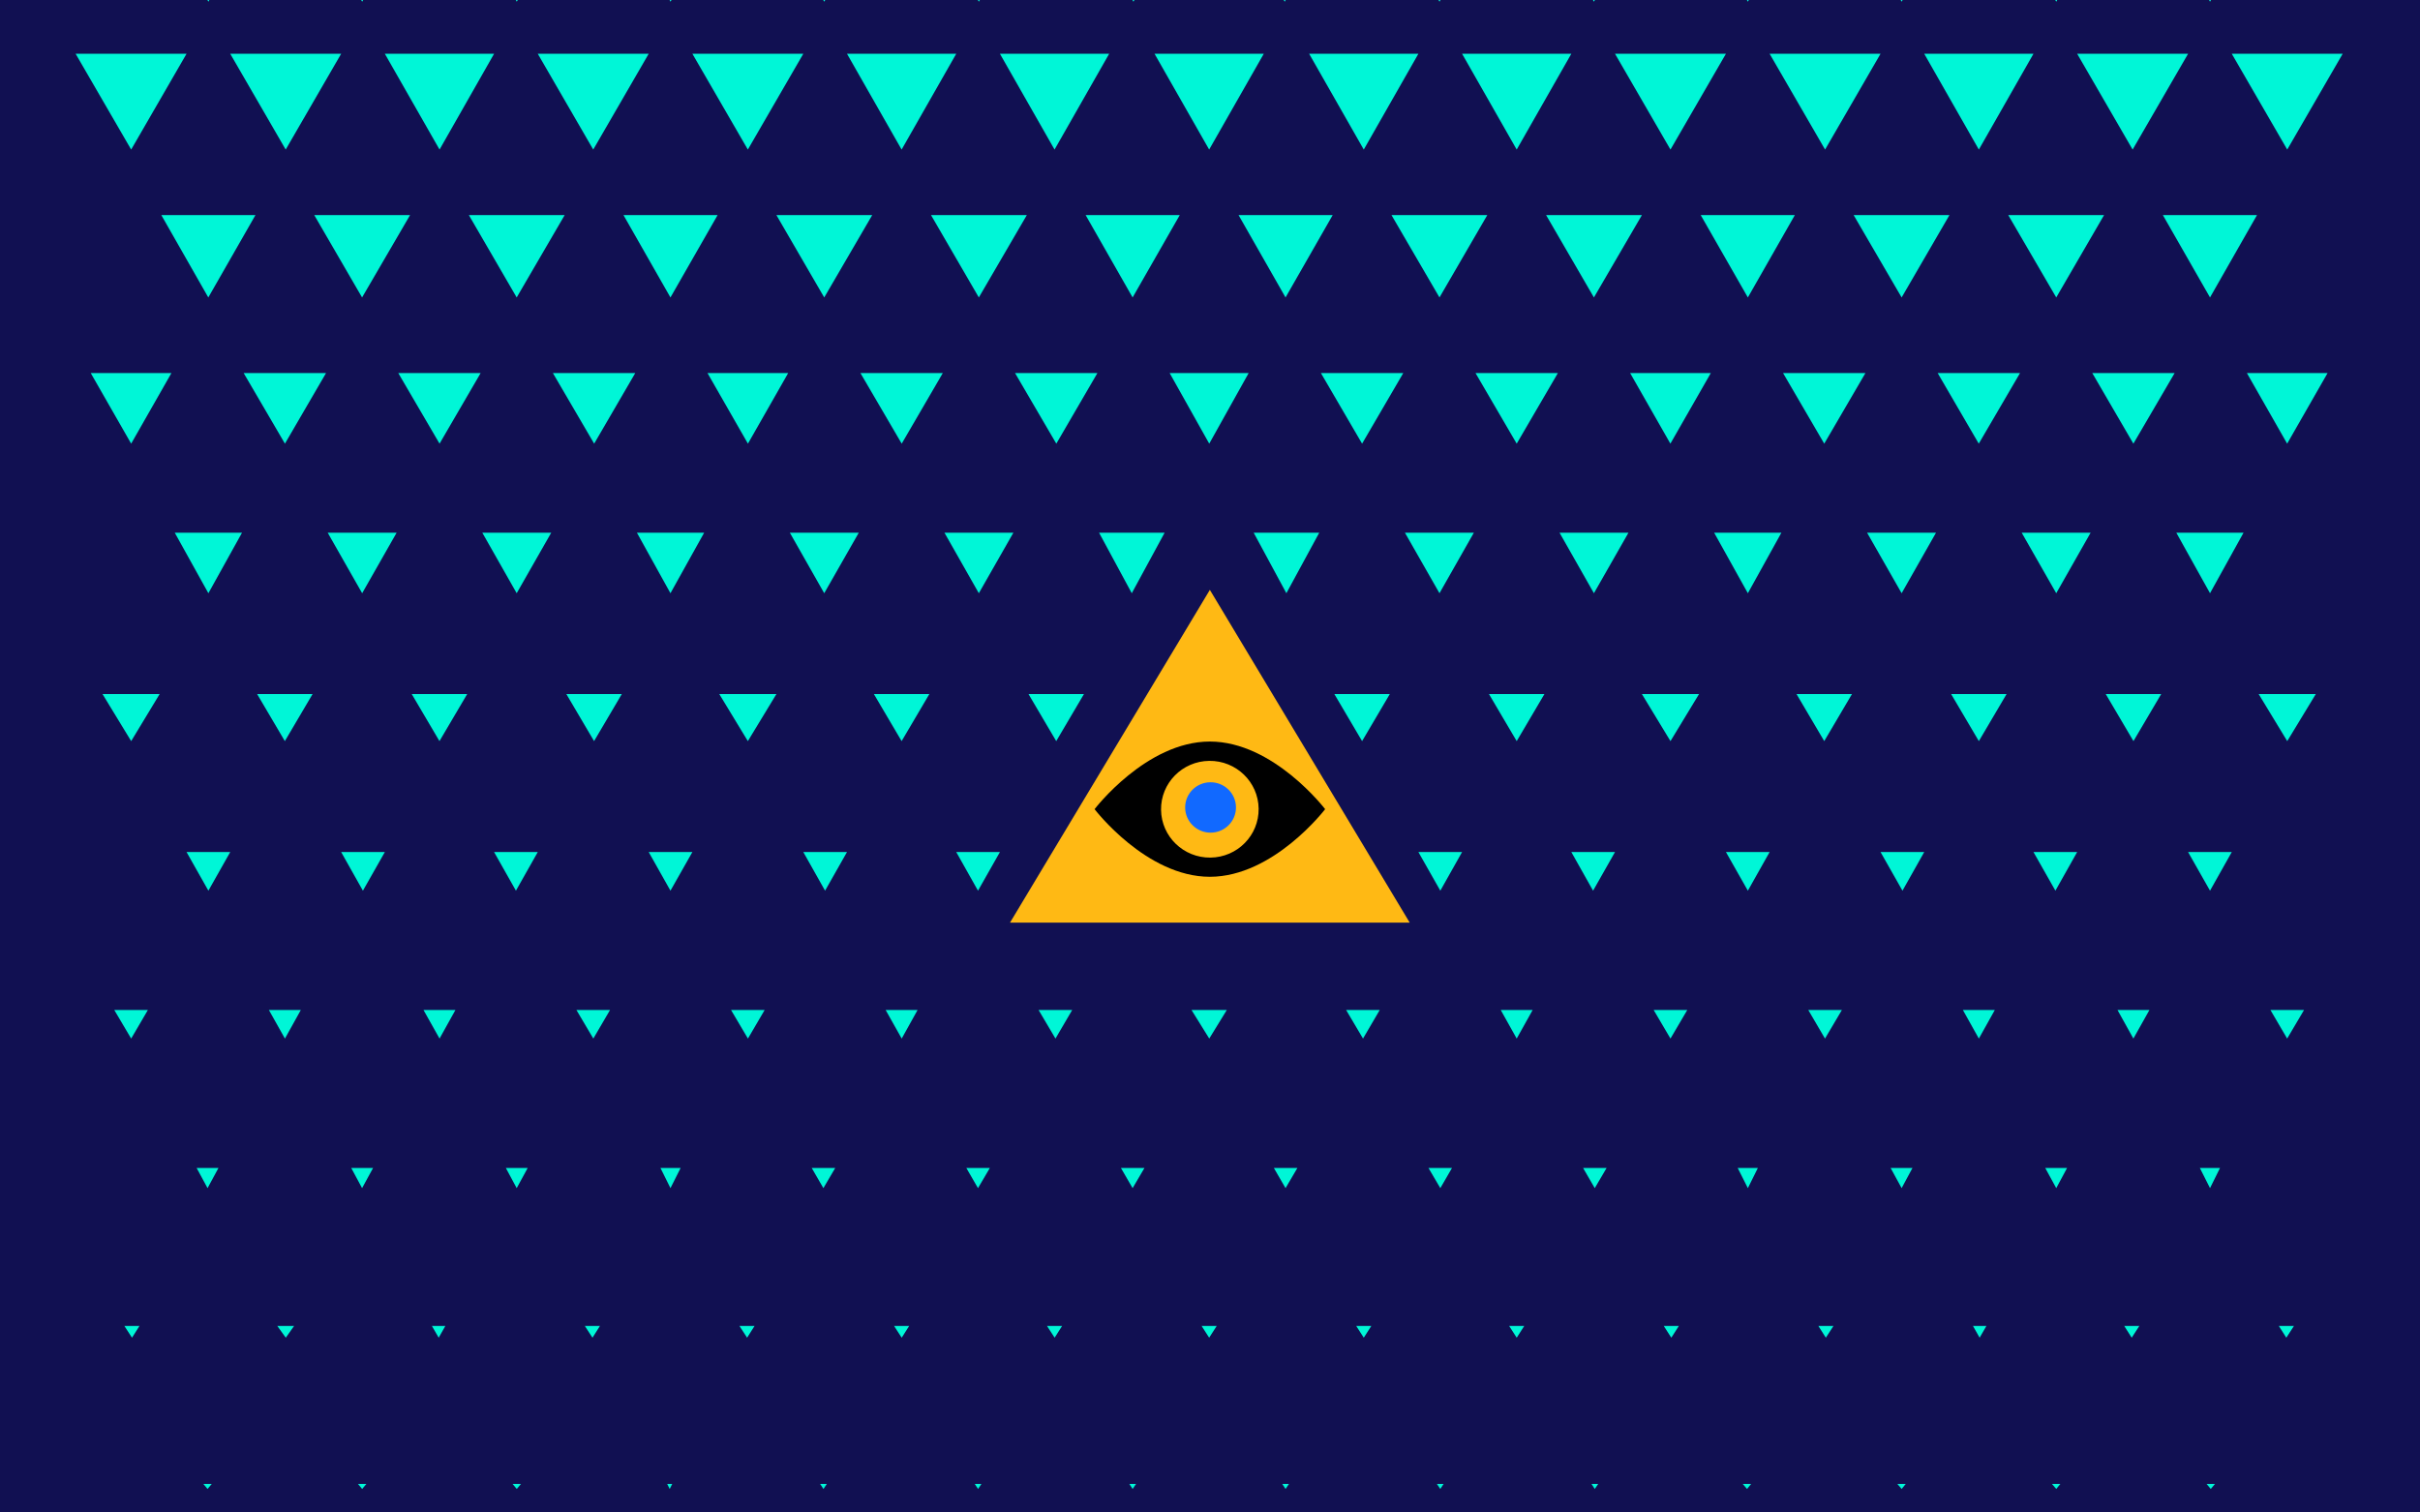 <svg width="1440" height="900" viewBox="0 0 1440 900" fill="none" xmlns="http://www.w3.org/2000/svg">
<rect x="0" y="0" width="1440" height="900" fill="#333333" stroke="none"/>
<g clip-path="url(#clip0)">
<rect width="1440" height="900" fill="white"/>
<path d="M-45 -40H1511V935H-45V-40Z" fill="#111052"/>
<path d="M1315.5 886L1318 883L1313 883L1315.5 886Z" fill="#00F6D7"/>
<path d="M1223.56 886L1226 883L1221 883L1223.56 886Z" fill="#00F6D7"/>
<path d="M1131.56 886L1134 883L1129 883L1131.56 886Z" fill="#00F6D7"/>
<path d="M1039.56 886L1042 883L1037 883L1039.56 886Z" fill="#00F6D7"/>
<path d="M948.956 886L951 883L947 883L948.956 886Z" fill="#00F6D7"/>
<path d="M857.044 886L859 883L855 883L857.044 886Z" fill="#00F6D7"/>
<path d="M764.956 886L767 883L763 883L764.956 886Z" fill="#00F6D7"/>
<path d="M673.956 886L676 883L672 883L673.956 886Z" fill="#00F6D7"/>
<path d="M582 886L584 883L580 883L582 886Z" fill="#00F6D7"/>
<path d="M490 886L492 883L488 883L490 886Z" fill="#00F6D7"/>
<path d="M398.5 886L400 883L397 883L398.5 886Z" fill="#00F6D7"/>
<path d="M307.5 886L310 883L305 883L307.5 886Z" fill="#00F6D7"/>
<path d="M215.5 886L218 883L213 883L215.5 886Z" fill="#00F6D7"/>
<path d="M123.5 886L126 883L121 883L123.5 886Z" fill="#00F6D7"/>
<path d="M1360.45 796L1365 789L1356 789L1360.45 796Z" fill="#00F6D7"/>
<path d="M1268.45 796L1273 789L1264 789L1268.45 796Z" fill="#00F6D7"/>
<path d="M1177.96 796L1182 789L1174 789L1177.96 796Z" fill="#00F6D7"/>
<path d="M1086.45 796L1091 789L1082 789L1086.45 796Z" fill="#00F6D7"/>
<path d="M994.5 796L999 789L990 789L994.5 796Z" fill="#00F6D7"/>
<path d="M902.5 796L907 789L898 789L902.5 796Z" fill="#00F6D7"/>
<path d="M811.5 796L816 789L807 789L811.5 796Z" fill="#00F6D7"/>
<path d="M719.5 796L724 789L715 789L719.5 796Z" fill="#00F6D7"/>
<path d="M627.551 796L632 789L623 789L627.551 796Z" fill="#00F6D7"/>
<path d="M536.551 796L541 789L532 789L536.551 796Z" fill="#00F6D7"/>
<path d="M444.551 796L449 789L440 789L444.551 796Z" fill="#00F6D7"/>
<path d="M352.551 796L357 789L348 789L352.551 796Z" fill="#00F6D7"/>
<path d="M261.045 796L265 789L257 789L261.045 796Z" fill="#00F6D7"/>
<path d="M170.056 796L175 789L165 789L170.056 796Z" fill="#00F6D7"/>
<path d="M78.55 796L83 789L74 789L78.55 796Z" fill="#00F6D7"/>
<path d="M1315.05 707L1321 695L1309 695L1315.05 707Z" fill="#00F6D7"/>
<path d="M1223.55 707L1230 695L1217 695L1223.55 707Z" fill="#00F6D7"/>
<path d="M1131.55 707L1138 695L1125 695L1131.55 707Z" fill="#00F6D7"/>
<path d="M1040.05 707L1046 695L1034 695L1040.05 707Z" fill="#00F6D7"/>
<path d="M948.947 707L956 695L942 695L948.947 707Z" fill="#00F6D7"/>
<path d="M857.053 707L864 695L850 695L857.053 707Z" fill="#00F6D7"/>
<path d="M764.947 707L772 695L758 695L764.947 707Z" fill="#00F6D7"/>
<path d="M673.947 707L681 695L667 695L673.947 707Z" fill="#00F6D7"/>
<path d="M581.947 707L589 695L575 695L581.947 707Z" fill="#00F6D7"/>
<path d="M489.947 707L497 695L483 695L489.947 707Z" fill="#00F6D7"/>
<path d="M398.955 707L405 695L393 695L398.955 707Z" fill="#00F6D7"/>
<path d="M307.451 707L314 695L301 695L307.451 707Z" fill="#00F6D7"/>
<path d="M215.451 707L222 695L209 695L215.451 707Z" fill="#00F6D7"/>
<path d="M123.5 707L130 695L117 695L123.5 707Z" fill="#00F6D7"/>
<path d="M1360.95 618L1371 601L1351 601L1360.95 618Z" fill="#00F6D7"/>
<path d="M1269.45 618L1279 601L1260 601L1269.45 618Z" fill="#00F6D7"/>
<path d="M1177.5 618L1187 601L1168 601L1177.5 618Z" fill="#00F6D7"/>
<path d="M1085.95 618L1096 601L1076 601L1085.95 618Z" fill="#00F6D7"/>
<path d="M994 618L1004 601L984 601L994 618Z" fill="#00F6D7"/>
<path d="M902.5 618L912 601L893 601L902.5 618Z" fill="#00F6D7"/>
<path d="M811.051 618L821 601L801 601L811.051 618Z" fill="#00F6D7"/>
<path d="M719.554 618L730 601L709 601L719.554 618Z" fill="#00F6D7"/>
<path d="M628.051 618L638 601L618 601L628.051 618Z" fill="#00F6D7"/>
<path d="M536.549 618L546 601L527 601L536.549 618Z" fill="#00F6D7"/>
<path d="M445.051 618L455 601L435 601L445.051 618Z" fill="#00F6D7"/>
<path d="M353.051 618L363 601L343 601L353.051 618Z" fill="#00F6D7"/>
<path d="M261.549 618L271 601L252 601L261.549 618Z" fill="#00F6D7"/>
<path d="M169.549 618L179 601L160 601L169.549 618Z" fill="#00F6D7"/>
<path d="M78.051 618L88 601L68 601L78.051 618Z" fill="#00F6D7"/>
<path d="M1315.05 530L1328 507L1302 507L1315.05 530Z" fill="#00F6D7"/>
<path d="M1223.05 530L1236 507L1210 507L1223.05 530Z" fill="#00F6D7"/>
<path d="M1132.05 530L1145 507L1119 507L1132.05 530Z" fill="#00F6D7"/>
<path d="M1040.05 530L1053 507L1027 507L1040.05 530Z" fill="#00F6D7"/>
<path d="M947.949 530L961 507L935 507L947.949 530Z" fill="#00F6D7"/>
<path d="M857.051 530L870 507L844 507L857.051 530Z" fill="#00F6D7"/>
<path d="M765.447 530L779 507L752 507L765.447 530Z" fill="#00F6D7"/>
<path d="M673.447 530L687 507L660 507L673.447 530Z" fill="#00F6D7"/>
<path d="M581.949 530L595 507L569 507L581.949 530Z" fill="#00F6D7"/>
<path d="M490.949 530L504 507L478 507L490.949 530Z" fill="#00F6D7"/>
<path d="M398.949 530L412 507L386 507L398.949 530Z" fill="#00F6D7"/>
<path d="M307 530L320 507L294 507L307 530Z" fill="#00F6D7"/>
<path d="M215.949 530L229 507L203 507L215.949 530Z" fill="#00F6D7"/>
<path d="M124 530L137 507L111 507L124 530Z" fill="#00F6D7"/>
<path d="M1361 441L1378 413L1344 413L1361 441Z" fill="#00F6D7"/>
<path d="M1269.5 441L1286 413L1253 413L1269.5 441Z" fill="#00F6D7"/>
<path d="M1177.5 441L1194 413L1161 413L1177.5 441Z" fill="#00F6D7"/>
<path d="M1085.5 441L1102 413L1069 413L1085.5 441Z" fill="#00F6D7"/>
<path d="M994 441L1011 413L977 413L994 441Z" fill="#00F6D7"/>
<path d="M902.5 441L919 413L886 413L902.5 441Z" fill="#00F6D7"/>
<path d="M810.5 441L827 413L794 413L810.5 441Z" fill="#00F6D7"/>
<path d="M719.5 441L737 413L702 413L719.5 441Z" fill="#00F6D7"/>
<path d="M628.5 441L645 413L612 413L628.5 441Z" fill="#00F6D7"/>
<path d="M536.5 441L553 413L520 413L536.5 441Z" fill="#00F6D7"/>
<path d="M445 441L462 413L428 413L445 441Z" fill="#00F6D7"/>
<path d="M353.5 441L370 413L337 413L353.5 441Z" fill="#00F6D7"/>
<path d="M261.5 441L278 413L245 413L261.5 441Z" fill="#00F6D7"/>
<path d="M169.5 441L186 413L153 413L169.5 441Z" fill="#00F6D7"/>
<path d="M78.052 441L95 413L61 413L78.052 441Z" fill="#00F6D7"/>
<path d="M1315.05 353L1335 317L1295 317L1315.05 353Z" fill="#00F6D7"/>
<path d="M1223.55 353L1244 317L1203 317L1223.55 353Z" fill="#00F6D7"/>
<path d="M1131.55 353L1152 317L1111 317L1131.55 353Z" fill="#00F6D7"/>
<path d="M1040.05 353L1060 317L1020 317L1040.05 353Z" fill="#00F6D7"/>
<path d="M948.449 353L969 317L928 317L948.449 353Z" fill="#00F6D7"/>
<path d="M856.551 353L877 317L836 317L856.551 353Z" fill="#00F6D7"/>
<path d="M765.451 353L785 317L746 317L765.451 353Z" fill="#00F6D7"/>
<path d="M673.451 353L693 317L654 317L673.451 353Z" fill="#00F6D7"/>
<path d="M582.449 353L603 317L562 317L582.449 353Z" fill="#00F6D7"/>
<path d="M490.449 353L511 317L470 317L490.449 353Z" fill="#00F6D7"/>
<path d="M398.95 353L419 317L379 317L398.95 353Z" fill="#00F6D7"/>
<path d="M307.449 353L328 317L287 317L307.449 353Z" fill="#00F6D7"/>
<path d="M215.5 353L236 317L195 317L215.5 353Z" fill="#00F6D7"/>
<path d="M124 353L144 317L104 317L124 353Z" fill="#00F6D7"/>
<path d="M1360.95 264L1385 222L1337 222L1360.95 264Z" fill="#00F6D7"/>
<path d="M1269.45 264L1294 222L1245 222L1269.45 264Z" fill="#00F6D7"/>
<path d="M1177.45 264L1202 222L1153 222L1177.45 264Z" fill="#00F6D7"/>
<path d="M1085.5 264L1110 222L1061 222L1085.5 264Z" fill="#00F6D7"/>
<path d="M993.95 264L1018 222L970 222L993.95 264Z" fill="#00F6D7"/>
<path d="M902.5 264L927 222L878 222L902.5 264Z" fill="#00F6D7"/>
<path d="M810.5 264L835 222L786 222L810.5 264Z" fill="#00F6D7"/>
<path d="M719.549 264L743 222L696 222L719.549 264Z" fill="#00F6D7"/>
<path d="M628.551 264L653 222L604 222L628.551 264Z" fill="#00F6D7"/>
<path d="M536.551 264L561 222L512 222L536.551 264Z" fill="#00F6D7"/>
<path d="M445.05 264L469 222L421 222L445.05 264Z" fill="#00F6D7"/>
<path d="M353.551 264L378 222L329 222L353.551 264Z" fill="#00F6D7"/>
<path d="M261.551 264L286 222L237 222L261.551 264Z" fill="#00F6D7"/>
<path d="M169.551 264L194 222L145 222L169.551 264Z" fill="#00F6D7"/>
<path d="M78.05 264L102 222L54 222L78.05 264Z" fill="#00F6D7"/>
<path d="M1315.05 177L1343 128L1287 128L1315.05 177Z" fill="#00F6D7"/>
<path d="M1223.55 177L1252 128L1195 128L1223.55 177Z" fill="#00F6D7"/>
<path d="M1131.55 177L1160 128L1103 128L1131.55 177Z" fill="#00F6D7"/>
<path d="M1040.05 177L1068 128L1012 128L1040.05 177Z" fill="#00F6D7"/>
<path d="M948.449 177L977 128L920 128L948.449 177Z" fill="#00F6D7"/>
<path d="M856.551 177L885 128L828 128L856.551 177Z" fill="#00F6D7"/>
<path d="M764.95 177L793 128L737 128L764.95 177Z" fill="#00F6D7"/>
<path d="M673.95 177L702 128L646 128L673.95 177Z" fill="#00F6D7"/>
<path d="M582.449 177L611 128L554 128L582.449 177Z" fill="#00F6D7"/>
<path d="M490.449 177L519 128L462 128L490.449 177Z" fill="#00F6D7"/>
<path d="M398.95 177L427 128L371 128L398.95 177Z" fill="#00F6D7"/>
<path d="M307.449 177L336 128L279 128L307.449 177Z" fill="#00F6D7"/>
<path d="M215.449 177L244 128L187 128L215.449 177Z" fill="#00F6D7"/>
<path d="M123.95 177L152 128L96 128L123.95 177Z" fill="#00F6D7"/>
<path d="M1361 89L1394 32L1328 32L1361 89Z" fill="#00F6D7"/>
<path d="M1269 89L1302 32L1236 32L1269 89Z" fill="#00F6D7"/>
<path d="M1177.5 89L1210 32L1145 32L1177.5 89Z" fill="#00F6D7"/>
<path d="M1086 89L1119 32L1053 32L1086 89Z" fill="#00F6D7"/>
<path d="M994 89L1027 32L961 32L994 89Z" fill="#00F6D7"/>
<path d="M902.5 89L935 32L870 32L902.5 89Z" fill="#00F6D7"/>
<path d="M811.5 89L844 32L779 32L811.5 89Z" fill="#00F6D7"/>
<path d="M719.5 89L752 32L687 32L719.5 89Z" fill="#00F6D7"/>
<path d="M627.5 89L660 32L595 32L627.5 89Z" fill="#00F6D7"/>
<path d="M536.5 89L569 32L504 32L536.5 89Z" fill="#00F6D7"/>
<path d="M445 89L478 32L412 32L445 89Z" fill="#00F6D7"/>
<path d="M353 89L386 32L320 32L353 89Z" fill="#00F6D7"/>
<path d="M261.55 89L294 32L229 32L261.55 89Z" fill="#00F6D7"/>
<path d="M170 89L203 32L137 32L170 89Z" fill="#00F6D7"/>
<path d="M78.051 89L111 32L45 32L78.051 89Z" fill="#00F6D7"/>
<path d="M1315.05 1L1352 -64L1278 -64L1315.05 1Z" fill="#00F6D7"/>
<path d="M1223.55 1L1261 -64L1186 -64L1223.55 1Z" fill="#00F6D7"/>
<path d="M1131.55 1L1169 -64L1094 -64L1131.55 1Z" fill="#00F6D7"/>
<path d="M1040.05 1L1077 -64L1003 -64L1040.05 1Z" fill="#00F6D7"/>
<path d="M948.449 1L986 -64L911 -64L948.449 1Z" fill="#00F6D7"/>
<path d="M856.551 1L894 -64L819 -64L856.551 1Z" fill="#00F6D7"/>
<path d="M764.449 1L802 -64L727 -64L764.449 1Z" fill="#00F6D7"/>
<path d="M674.449 1L712 -64L637 -64L674.449 1Z" fill="#00F6D7"/>
<path d="M582.449 1L620 -64L545 -64L582.449 1Z" fill="#00F6D7"/>
<path d="M490.449 1L528 -64L453 -64L490.449 1Z" fill="#00F6D7"/>
<path d="M399 1L436 -64L362 -64L399 1Z" fill="#00F6D7"/>
<path d="M307.5 1L345 -64L270 -64L307.5 1Z" fill="#00F6D7"/>
<path d="M215.5 1L253 -64L178 -64L215.5 1Z" fill="#00F6D7"/>
<path d="M124 1L161 -64L87 -64L124 1Z" fill="#00F6D7"/>
<path d="M719.916 351L601 549H838.833L719.916 351Z" fill="#FFB914"/>
<path d="M719.915 521.73C682.024 521.73 651.32 481.49 651.32 481.49C651.32 481.49 682.024 441.25 719.915 441.25C757.806 441.25 788.51 481.49 788.51 481.49C788.51 481.49 757.806 521.73 719.915 521.73Z" fill="black"/>
<ellipse rx="29.036" ry="28.782" transform="matrix(1 -0.012 0.013 1 719.905 481.532)" fill="#FFB914"/>
<ellipse rx="15.122" ry="14.991" transform="matrix(1 -0.012 0.013 1 720.337 480.477)" fill="#1169FF"/>
</g>
<defs>
<clipPath id="clip0">
<rect width="1440" height="900" fill="white"/>
</clipPath>
</defs>
</svg>
